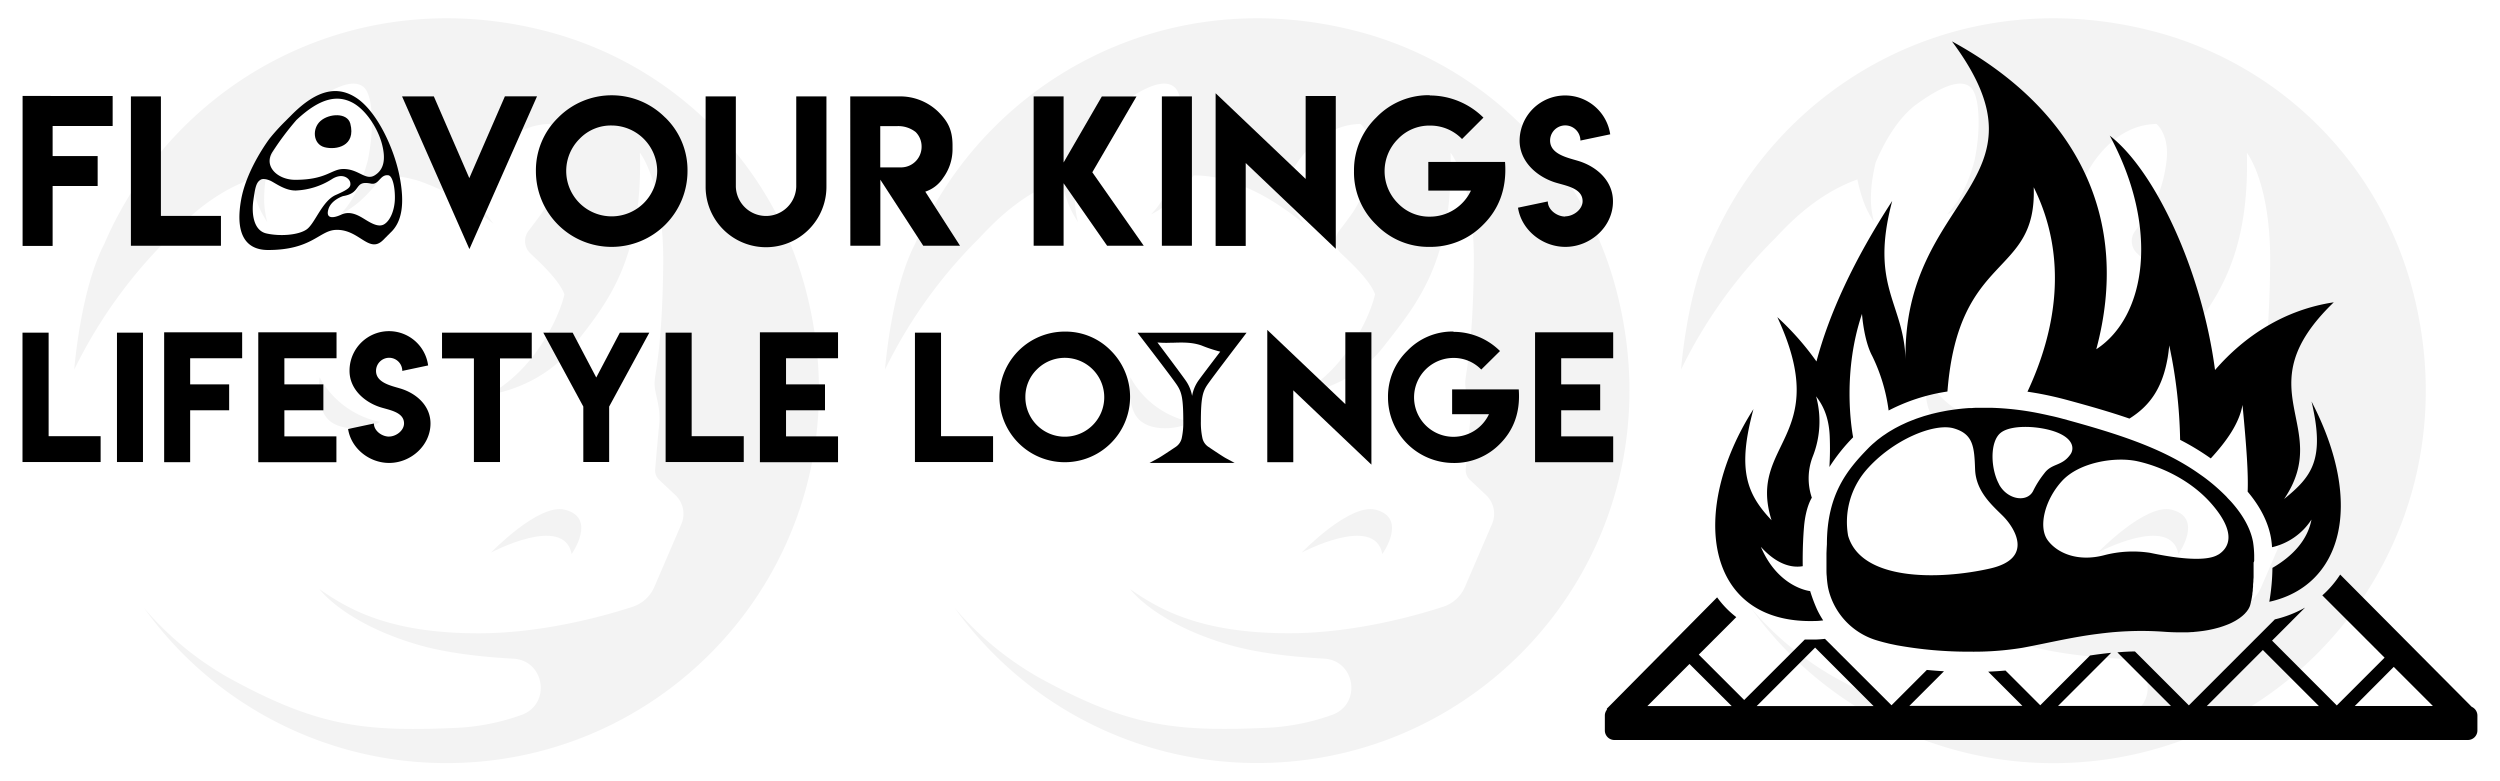 <svg id="Layer_1" data-name="Layer 1" xmlns="http://www.w3.org/2000/svg" viewBox="0 0 800 250"><defs><style>.cls-1{opacity:0.05;}</style></defs><path d="M406.45,151.46l0,0Z"/><g class="cls-1"><path d="M436.34,10.55c-63-17.43-121.22,15.5-143.53,67.51-7.66,14.71-9.61,40.21-9.61,40.21a154.37,154.37,0,0,1,29.46-41.36c3.21-3.2,12.46-14.28,27-19.5,0,.05,0,.1,0,.15a49.38,49.38,0,0,0,2,7.08,31.28,31.28,0,0,0,3.3,6.41,30.19,30.19,0,0,1-1-6.87,47.67,47.67,0,0,1,.46-6.78c.28-1.85.65-3.68,1.09-5.48,2.2-5.19,6.66-14,13.28-18.71,9.8-7.06,14.61-7.45,17.06-5.3s2.94,9.61,2.35,16.18a66.3,66.3,0,0,1-1.06,7.17c-.51,1.91-1.1,3.8-1.79,5.67a46.45,46.45,0,0,1-2.88,6.16,29.67,29.67,0,0,1-4.15,5.54,31,31,0,0,0,6-4,50,50,0,0,0,5.14-5.25c.88-1,1.72-2.14,2.53-3.25A40,40,0,0,1,393.82,58c6.76,2.55,13,5.2,23.53,13.63,0,0-2.05-2.83-4.08-5.51a9,9,0,0,1-.92-9.2c1.28-3,8.83-17,23-17.26,0,0,4.12,3.34,3.23,11.48s-3.43,13.72-6.18,17.55c-1.16,1.62-2.59,3.51-3.85,5.15a5.4,5.4,0,0,0,.58,7.23c3.3,3.13,9.22,8.6,10.89,13.1,0,0-1.73,8.55-9.18,18.65s-15.3,13.53-15.3,13.53,16.7-1.9,27.26-15.49c10.31-13.27,22.34-26.87,21.38-62,0,0,7.71,9.54,7.45,35.57s-2.48,34-2.74,37.65,2.09,7.59,1.43,14c-.47,4.61-1,10.91-1.27,14.08a4.16,4.16,0,0,0,1.3,3.38l5.15,4.84a8.31,8.31,0,0,1,1.94,9.33l-8.65,20.08a11.42,11.42,0,0,1-7,6.38c-8.95,2.91-28.72,8.47-49.28,8.47-27.85,0-41.19-7.32-50.86-14.12,0,0,7.84,10.85,31.51,17.78,8.92,2.61,20.08,3.89,30.52,4.46,10.09.56,12.12,14.58,2.59,18a71.37,71.37,0,0,1-20.69,4.13c-29.42,1.31-44.46-.26-73.36-16.21a100.61,100.61,0,0,1-26.7-22.12,119,119,0,0,0,96.76,49.61c76.26,0,135.78-71.64,114.95-151.29A115.83,115.83,0,0,0,436.34,10.55Z"/><path d="M442.35,177.29s8.27-11.6-2.2-14.19c-8.37-2.08-23.61,13.73-23.61,13.73S439.91,164.41,442.35,177.29Z"/><path d="M361.74,120.77s-1.53,9.65,3,13.72S378.5,137,381,135A28.53,28.53,0,0,1,361.74,120.77Z"/></g><g class="cls-1"><path d="M176.91,10.55C114-6.88,55.69,26.05,33.37,78.06c-7.65,14.71-9.61,40.21-9.61,40.21A154.64,154.64,0,0,1,53.22,76.91c3.22-3.2,12.47-14.28,27-19.5l0,.15a50.68,50.68,0,0,0,2,7.08,31.28,31.28,0,0,0,3.3,6.41,30.17,30.17,0,0,1-1-6.87A46.25,46.25,0,0,1,85,57.4c.27-1.85.64-3.68,1.08-5.48,2.2-5.19,6.66-14,13.28-18.71,9.81-7.06,14.61-7.45,17.06-5.3s2.95,9.61,2.36,16.18a66.12,66.12,0,0,1-1.07,7.17q-.75,2.87-1.78,5.67a47.75,47.75,0,0,1-2.88,6.16,29.3,29.3,0,0,1-4.16,5.54,30.66,30.66,0,0,0,6-4A50.11,50.11,0,0,0,120,59.37c.87-1,1.71-2.14,2.53-3.25A40,40,0,0,1,134.38,58c6.77,2.55,13,5.2,23.54,13.63,0,0-2.06-2.83-4.09-5.51a9,9,0,0,1-.91-9.2c1.27-3,8.82-17,23-17.26,0,0,4.12,3.34,3.24,11.48S175.77,64.88,173,68.71c-1.17,1.62-2.6,3.51-3.86,5.15a5.4,5.4,0,0,0,.58,7.23c3.3,3.13,9.22,8.6,10.9,13.1,0,0-1.74,8.55-9.19,18.65s-15.3,13.53-15.3,13.53,16.7-1.9,27.26-15.49c10.32-13.27,22.35-26.87,21.38-62,0,0,7.72,9.54,7.46,35.57s-2.49,34-2.75,37.65,2.09,7.59,1.44,14c-.47,4.61-1,10.91-1.27,14.08a4.16,4.16,0,0,0,1.29,3.38l5.15,4.84a8.29,8.29,0,0,1,1.94,9.33l-8.64,20.08a11.46,11.46,0,0,1-7,6.38c-8.94,2.91-28.72,8.47-49.28,8.47-27.85,0-41.18-7.32-50.86-14.12,0,0,7.85,10.85,31.51,17.78,8.93,2.61,20.09,3.89,30.52,4.46,10.1.56,12.13,14.58,2.6,18a71.51,71.51,0,0,1-20.7,4.13c-29.42,1.31-44.45-.26-73.35-16.21a100.51,100.51,0,0,1-26.71-22.12,119,119,0,0,0,96.76,49.61c76.26,0,135.79-71.64,115-151.29A115.84,115.84,0,0,0,176.91,10.55Z"/><path d="M182.92,177.29s8.26-11.6-2.2-14.19c-8.37-2.08-23.62,13.73-23.62,13.73S180.47,164.41,182.92,177.29Z"/><path d="M102.3,120.77s-1.52,9.65,3,13.72,13.71,2.54,16.25.51A28.53,28.53,0,0,1,102.3,120.77Z"/></g><g class="cls-1"><path d="M691.08,10.55c-63-17.43-121.22,15.5-143.54,67.51-7.65,14.71-9.61,40.21-9.61,40.21a154.64,154.64,0,0,1,29.46-41.36c3.22-3.2,12.47-14.28,27-19.5,0,.05,0,.1,0,.15a49.38,49.38,0,0,0,2,7.08,30.79,30.79,0,0,0,3.3,6.41,29.64,29.64,0,0,1-1-6.87,46.25,46.25,0,0,1,.46-6.78c.28-1.85.65-3.68,1.09-5.48,2.2-5.19,6.66-14,13.27-18.71,9.81-7.06,14.62-7.45,17.07-5.3s2.94,9.61,2.35,16.18a66.3,66.3,0,0,1-1.06,7.17c-.51,1.91-1.1,3.8-1.79,5.67a46.45,46.45,0,0,1-2.88,6.16,29.3,29.3,0,0,1-4.16,5.54,30.72,30.72,0,0,0,6-4,50,50,0,0,0,5.14-5.25c.88-1,1.72-2.14,2.53-3.25A40,40,0,0,1,648.56,58c6.76,2.55,13,5.2,23.53,13.63,0,0-2.05-2.83-4.08-5.51a9,9,0,0,1-.92-9.2c1.27-3,8.83-17,23-17.26,0,0,4.11,3.34,3.23,11.48s-3.43,13.72-6.18,17.55c-1.16,1.62-2.59,3.51-3.85,5.15a5.4,5.4,0,0,0,.58,7.23c3.3,3.13,9.22,8.6,10.89,13.1,0,0-1.73,8.55-9.19,18.65s-15.29,13.53-15.29,13.53,16.7-1.9,27.26-15.49C707.9,97.61,719.93,84,719,48.9c0,0,7.71,9.54,7.45,35.57s-2.48,34-2.75,37.65,2.1,7.59,1.44,14c-.47,4.61-1,10.91-1.27,14.08a4.13,4.13,0,0,0,1.3,3.38l5.15,4.84a8.31,8.31,0,0,1,1.94,9.33l-8.65,20.08a11.42,11.42,0,0,1-7,6.38c-9,2.91-28.72,8.47-49.28,8.47-27.85,0-41.19-7.32-50.87-14.12,0,0,7.85,10.85,31.52,17.78,8.92,2.61,20.08,3.89,30.52,4.46,10.09.56,12.12,14.58,2.59,18a71.51,71.51,0,0,1-20.69,4.13c-29.42,1.31-44.46-.26-73.36-16.21a100.45,100.45,0,0,1-26.7-22.12,119,119,0,0,0,96.76,49.61c76.26,0,135.78-71.64,114.95-151.29A115.83,115.83,0,0,0,691.08,10.55Z"/><path d="M697.09,177.29s8.27-11.6-2.2-14.19c-8.37-2.08-23.61,13.73-23.61,13.73S694.65,164.41,697.09,177.29Z"/><path d="M616.48,120.77s-1.53,9.65,3,13.72,13.72,2.54,16.26.51A28.53,28.53,0,0,1,616.48,120.77Z"/></g><path d="M36.05,30.73v9.58H16.84v9.63H31.25v9.58H16.84V78.7H7.23v-48Z"/><path d="M51.49,30.85V69.09H70.7v9.55H41.89V30.85Z"/><path d="M150.21,79.71,128.66,30.85h10.17L150.18,57l11.39-26.18h10.28Z"/><path d="M212.88,37.61A23.41,23.41,0,0,1,220,54.77,24.26,24.26,0,0,1,195.74,79a24.21,24.21,0,0,1-24.25-24.2,23.52,23.52,0,0,1,7.12-17.16,24.11,24.11,0,0,1,34.27,0Zm-27.42,6.82a14.52,14.52,0,0,0,0,20.57A14.57,14.57,0,0,0,210.3,54.71a14.63,14.63,0,0,0-14.56-14.55A13.86,13.86,0,0,0,185.46,44.43Z"/><path d="M254.8,59.75V30.85h9.66V59.78a19.33,19.33,0,0,1-38.66,0V30.85h9.67v28.9a9.67,9.67,0,0,0,19.33,0Z"/><path d="M272.08,30.85h15.59a17.55,17.55,0,0,1,12.51,4.86c2.91,2.91,4.63,5.56,4.63,10.85v1.25a15.45,15.45,0,0,1-3,9.1,10.87,10.87,0,0,1-5.72,4.42l11.12,17.31H295.44L281.71,57.5V78.64h-9.6Zm22.83,16a6.5,6.5,0,0,0-1.9-4.6,9,9,0,0,0-5.93-1.89h-5.4V53.56h3.71v0h3.2A6.58,6.58,0,0,0,294.91,46.86Z"/><path d="M340.35,30.85V52l12.24-21.14h11.09L349.54,55.13,366,78.64H354.28l-13.93-20v20h-9.58V30.85Z"/><path d="M371.8,30.85h9.61V78.64H371.8Z"/><path d="M417.81,57.26V30.73h9.64V79.62L398.63,52.17V78.7H389V29.84Z"/><path d="M457.53,30.55a24.41,24.41,0,0,1,17.17,7.09l-6.85,6.85a14.1,14.1,0,0,0-10.26-4.3,13.84,13.84,0,0,0-10.25,4.3,14.52,14.52,0,0,0,0,20.57,13.82,13.82,0,0,0,10.25,4.27A14.52,14.52,0,0,0,470.7,61H457.06V51.81h24.55c.68,8.93-2.25,15.41-7,20.1A23.49,23.49,0,0,1,457.5,79a23.18,23.18,0,0,1-17.1-7.09,23.21,23.21,0,0,1-7.12-17.14,23.48,23.48,0,0,1,7.12-17.16,23.15,23.15,0,0,1,17.1-7.15Z"/><path d="M500.85,69.23c2.65,0,5.58-2.2,5.58-4.85,0-4.37-5.85-5-9.16-6.12-5.83-2-11-6.77-11-13.28a14.58,14.58,0,0,1,29-2l-9.54,2a4.85,4.85,0,0,0-9.7,0c0,4.31,5.45,5.45,8.77,6.44,6,1.74,11.35,6.33,11.35,13C516.2,72.49,509,79,500.92,79c-7.39,0-14.07-5.42-15.16-12.54l9.54-2c0,2.67,2.9,4.84,5.59,4.84Z"/><path d="M127.83,56.29c-1.82-9.15-7.29-20.65-13.75-24.94C108.47,27.64,101.87,28,93,37.09l-.81.8-.81.82A65,65,0,0,0,86.3,44.3S79,53.85,77.18,63.79,77.79,80,85.8,80c13.92,0,16.34-6.15,21.54-6.43,7.29-.39,10.44,7.21,14.75,3.7a10.23,10.23,0,0,0,1.16-1.12,10.32,10.32,0,0,0,.81-.81c.28-.26.56-.53.81-.81C128.66,71.1,129.6,65.17,127.83,56.29Zm-40.69-7.6a92.57,92.57,0,0,1,7.71-10.28c7.78-7.32,13.24-7.95,17.77-5.65s8.36,8.48,9.63,13.4.55,8.15-2.32,9.93c-3,1.89-5.22-2.19-10.33-2-3.65.15-5.35,3.45-15.1,3.45C88.88,57.56,84.3,53.27,87.14,48.69ZM98.07,73.45c-2.69,1.83-8.58,2.22-12.83,1.25s-4.74-6.63-4.17-10.57.85-5.78,2.37-6.64c1.1-.62,3.19.39,3.19.39,1.71.86,4.74,3.17,8.09,3.08a23.32,23.32,0,0,0,11.37-3.56c3.51-2.31,5.8-.29,6,1.06s-.25,2-4.66,3.94S100.77,71.63,98.07,73.45Zm28.29-9.79c-.08,3.47-1.43,6.93-3.45,8.12s-4.8-.79-6.82-2-4.37-2.27-6.9-1.09-5,1.39-4.12-1.68,4.71-4.26,4.71-4.26c6.14-1,3.28-5.14,8.92-4,2.6.55,2.86-3,5.56-2.67C125.69,56.3,126.45,60.2,126.36,63.66Z"/><path d="M112.09,39.52c-1-3.56-6.78-3.23-9.53-.81s-2.42,7.43,1.29,8.4S114,46.79,112.09,39.52Z"/><path d="M111.71,39.8c-.9-3.37-6.42-3.06-9-.77a5.44,5.44,0,0,0-.75.85c2.73-2,7.71-2.07,8.56,1.11.62,2.32.33,4-.45,5.16C111.65,45.06,112.58,43.07,111.71,39.8Z"/><path d="M15.56,106.45v33.13H32.2v8.27h-25v-41.4Z"/><path d="M37.43,106.45h8.32v41.4H37.43Z"/><path d="M77.49,106.34v8.3H60.85V123H73.33v8.29H60.85V147.9H52.53V106.34Z"/><path d="M107.69,106.34v8.3H91V123h12.48v8.29H91v8.35h16.65v8.27h-25V106.34Z"/><path d="M124.45,139.7c2.3,0,4.84-1.91,4.84-4.21,0-3.78-5.07-4.31-7.94-5.3-5-1.72-9.5-5.86-9.5-11.5A12.63,12.63,0,0,1,137,116.94l-8.27,1.75a4.2,4.2,0,0,0-8.4,0c0,3.73,4.72,4.72,7.6,5.58,5.22,1.51,9.83,5.49,9.83,11.25,0,7-6.26,12.62-13.23,12.62-6.41,0-12.2-4.7-13.14-10.86l8.26-1.76c0,2.31,2.52,4.19,4.85,4.19Z"/><path d="M170.16,106.45v8.24H160v33.16h-8.35V114.69h-10.2v-8.24Z"/><path d="M183.25,106.45l7.55,14.35,7.55-14.35h9.43L194.93,130.1v17.75h-8.27V130.1l-12.81-23.65Z"/><path d="M221.33,106.45v33.13H238v8.27H213v-41.4Z"/><path d="M268.17,106.34v8.3H251.53V123H264v8.29H251.53v8.35h16.64v8.27h-25V106.34Z"/><path d="M301.13,106.45v33.13h16.65v8.27h-25v-41.4Z"/><path d="M355.57,112.3a20.9,20.9,0,1,1-14.84-6.19A20.26,20.26,0,0,1,355.57,112.3Zm-23.76,5.91a12.27,12.27,0,0,0-3.69,8.91,12.62,12.62,0,1,0,3.69-8.91Z"/><path d="M430.51,129.33v-23h8.34v42.35l-25-23.78v23h-8.32V105.57Z"/><path d="M465.1,106.19A21.13,21.13,0,0,1,480,112.33L474,118.26a12.23,12.23,0,0,0-8.88-3.72,12.62,12.62,0,0,0,0,25.24,12.55,12.55,0,0,0,11.35-7.24H464.68V124.6H486c.59,7.74-1.95,13.36-6,17.42a20.31,20.31,0,0,1-14.84,6.13,21,21,0,0,1-21-21,20.36,20.36,0,0,1,6.16-14.87,20,20,0,0,1,14.82-6.19Z"/><path d="M516.22,106.34v8.3H499.58V123h12.48v8.29H499.58v8.35h16.64v8.27h-25V106.34Z"/><path d="M397.9,107.79l1-1.32H364l1,1.32c.1.13,10.16,13.17,11.65,15.45s2,4.22,2,11.56a23.35,23.35,0,0,1-.51,5.48,4.59,4.59,0,0,1-1.91,2.73c-1.65,1.1-4.71,3.14-5.52,3.58l-2.85,1.54h27.21l-2.85-1.54c-.87-.47-3.92-2.51-5.52-3.59a4.53,4.53,0,0,1-1.9-2.69,23.39,23.39,0,0,1-.52-5.51c0-7.34.58-9.42,2-11.56S397.8,107.92,397.9,107.79Zm-14.59,14.27a12.26,12.26,0,0,0-1.84,4.63,12.27,12.27,0,0,0-1.85-4.63c-.92-1.41-9.24-12.47-9.24-12.47a31.64,31.64,0,0,0,4.14.09c.44,0,.7,0,.7,0,3-.1,6.11-.22,9.21.85a45.5,45.5,0,0,0,6.05,2S384,121,383.31,122.06Z"/><path d="M715.49,157.63l0,0Z"/><path d="M790.94,226.18l-42.08-42.32a32.07,32.07,0,0,1-5.72,6.66l19.93,19.93-15.31,15.3-.1-.12L727.06,205l10.56-10.57a36.46,36.46,0,0,1-9.67,3.77l-27.52,27.52-17.24-17.25c-1.92,0-3.8.13-5.63.28l17.15,17.15H658.57l17-17q-3.48.35-6.76.86l-15.93,15.93-11.12-11.12c-1.76.16-3.61.28-5.54.36l10.94,10.94H611l11.07-11.07c-1.86-.11-3.69-.25-5.48-.42l-11.31,11.31L584,204.44h-.05c-1.1.12-2.11.19-3.1.22-.55,0-1.1,0-1.64,0s-1.13,0-1.69,0L558.14,224l-14.53-14.52,12-12a30.43,30.43,0,0,1-6.13-6.33L514.2,226.76l0,.36a3,3,0,0,0-.65,1.86v4.76a3.06,3.06,0,0,0,3.07,3.06H789.7a3.06,3.06,0,0,0,3.07-3.06V229A3.08,3.08,0,0,0,790.94,226.18Zm-12.41-.26h-25L766,213.4ZM724.11,208l17.95,17.95h-35.9Zm-143.27-.77,18.72,18.72H562.13Zm-26.69,18.72h-27l13.48-13.48Z"/><path d="M739.69,128.48c4.38,18.61.09,24-8.76,31.19,15.88-23.53-13.13-35,15.88-62.93-15.74,2.36-28.57,10.76-38,21.67-4.26-32.07-19.3-63.9-33.69-75,16,29.56,11.7,57.89-4.31,68.35,11.09-41.25-5.55-76.35-46.18-98.52,33.86,45.57-16,48.65-14.85,102.4C609.5,97,598.12,92,605.51,64.31c-12.4,19.06-20.22,36.2-24.24,51.36a89.07,89.07,0,0,0-12.53-14.19c18,38.66-9.73,40.1-1.84,65-8-8.43-11.06-16.22-5.79-35.56-20.77,32.49-15.68,68.84,19.7,67.8.9,0,1.77-.1,2.61-.19a29.08,29.08,0,0,1-2-3.58,50.8,50.8,0,0,1-2.17-5.8s-10.18-1-15.78-14.17c4,4.46,8.69,7,13.41,6.2,0,0-.15-6,.4-12.53s2.51-9.38,2.51-9.38a19.29,19.29,0,0,1,.27-13.13,30.45,30.45,0,0,0,1.09-19.31c1.77,2.31,4.08,6,4.36,12.78a96.17,96.17,0,0,1-.1,9.83,58.34,58.34,0,0,1,7.59-9.51c-.64-3.48-3.37-21.1,2.84-39.49,0,0,.55,8.43,3.27,13.47a56.28,56.28,0,0,1,5.25,17.45,59.76,59.76,0,0,1,18.34-6l.48-.08c3.52-44.93,28.63-36.38,27.61-65.36,11.33,22.85,6.93,46.37-2,65.42,1.83.27,3.55.58,3.55.58,3.08.57,6.2,1.27,9.34,2.13,6.89,1.87,13.48,3.74,19.74,5.9,6.14-3.88,11.47-9.74,12.74-23.43a156.74,156.74,0,0,1,3.48,30.23,80.24,80.24,0,0,1,9.81,5.94c5-5.45,9.09-11.15,10.15-17.11,1.34,14,1.88,22.14,1.65,27.75,4.06,4.82,6.56,9.77,7.46,14.78a29.34,29.34,0,0,1,.34,3,20.46,20.46,0,0,0,12.62-8.85c-1.22,6.57-6.09,11.76-12.49,15.46a68.92,68.92,0,0,1-1,10.85C749.08,187.54,757,161.81,739.69,128.48Z"/><path d="M721.34,179.16v-.47c0-.37,0-.73,0-1.07a31.82,31.82,0,0,0-.36-4.14c-.46-2.53-1.84-7.13-7-12.91h0c-.46-.52-1-1-1.48-1.59h0a60.65,60.65,0,0,0-6-5.35c-.65-.51-1.31-1-2-1.48s-1.29-.91-1.94-1.35h0c-11.36-7.66-25.1-12.06-42.58-16.82-1.4-.38-2.77-.72-4.14-1h0c-1.09-.26-3.36-.73-3.42-.74h0a90.9,90.9,0,0,0-15.32-1.75H637l-1.91,0h-.84l-.94,0c-.77,0-1.54,0-2.3.09l-.92,0c-.75.05-1.48.11-2.21.18l-.9.1c-.71.08-1.41.17-2.11.27l-.88.13c-.68.1-1.35.22-2,.35l-.87.17c-.64.13-1.27.27-1.9.42l-.86.21c-.61.15-1.2.32-1.79.49l-.84.24-1.69.56-.82.28-1.58.61-.8.32c-.51.21-1,.43-1.48.66l-.78.36c-.47.22-.92.46-1.37.69l-.76.4c-.43.24-.85.49-1.27.74-.24.14-.49.28-.72.43-.41.25-.79.51-1.18.78l-.68.45c-.39.27-.75.55-1.12.83l-.61.46c-.38.31-.73.62-1.09.93l-.5.42c-.5.46-1,.92-1.45,1.39-6.6,6.77-13.22,14.64-13.22,30.69,0,0-.08,1.18-.14,2.93,0,.58,0,1.22,0,1.9,0,.34,0,.69,0,1,0,.72,0,1.46,0,2.21s0,1.49.09,2.23a30.21,30.21,0,0,0,.33,3.09c.06.4.17.92.32,1.52A22.55,22.55,0,0,0,600.87,205c.56.17,1.15.33,1.74.49l.51.13,1.37.34.55.12,1.58.33.34.07a129,129,0,0,0,23.56,2.06,96.76,96.76,0,0,0,16.55-1.23c2.22-.4,4.55-.88,7-1.38h0c4.89-1,10.2-2.13,16-2.93l2.68-.34.56-.06c.92-.11,1.85-.2,2.79-.29,2.95-.25,6-.41,9.17-.41q3.45,0,7.08.25c1.83.14,3.56.2,5.19.2.69,0,1.36,0,2,0h.2c.57,0,1.11-.05,1.65-.09.28,0,.55,0,.82-.06q.78-.06,1.53-.15l.75-.09c.49-.06,1-.14,1.42-.21l.7-.12,1.3-.27.65-.15,1.19-.31.6-.17,1.07-.35.55-.2c.33-.12.66-.25,1-.38l.52-.22c.29-.13.57-.26.84-.4a5.19,5.19,0,0,0,.47-.25c.26-.13.51-.27.74-.41l.43-.27.63-.41.4-.3.52-.41.36-.32.41-.39c.12-.12.22-.24.32-.36s.23-.24.32-.36a4.73,4.73,0,0,0,.28-.39,3.71,3.71,0,0,0,.23-.32c.09-.15.16-.29.24-.44l.13-.25a5.47,5.47,0,0,0,.25-.66c.08-.3.16-.62.23-.95,0-.1,0-.2.07-.3q.08-.37.15-.78l.06-.31.18-1.12a.22.22,0,0,1,0-.08c0-.36.1-.74.14-1.12,0-.13,0-.26,0-.39l.09-.9c0-.13,0-.26,0-.39,0-.42.07-.83.1-1.26,0-.06,0-.13,0-.19,0-.37.05-.73.07-1.1,0-.16,0-.31,0-.46,0-.3,0-.58,0-.87s0-.31,0-.47l0-1.22c0-.11,0-.22,0-.33,0-.31,0-.62,0-.92v-.5C721.35,179.65,721.35,179.4,721.34,179.16Zm-84.59,2.78c-16.52,3.72-41.15,3.93-45.35-10.49a25.44,25.44,0,0,1,5.77-21c8.39-9.7,21.76-15.2,28.05-13.37s6.55,6,6.81,13.11,5.51,11.54,8.92,14.94S651.3,178.66,636.75,181.94Zm2.94-27c-2.73-5-3-13.66.55-16.46s13.09-2.17,18.27,0,5.15,5.26,4.09,6.83c-2.73,4-6,2.8-8.46,6.21a30.22,30.22,0,0,0-3.54,5.59C648.69,160.88,642.42,160,639.69,155Zm70.2,22.49c-4.48,2.9-16.87.53-21.88-.53a36.37,36.37,0,0,0-14.76.79c-8.17,2.11-14.76-.52-17.93-4.74s-1.05-12.92,4.49-19,17.13-7.91,24.25-6.33,16.87,5.8,23.72,13.71S714.37,174.57,709.89,177.47Z"/></svg>